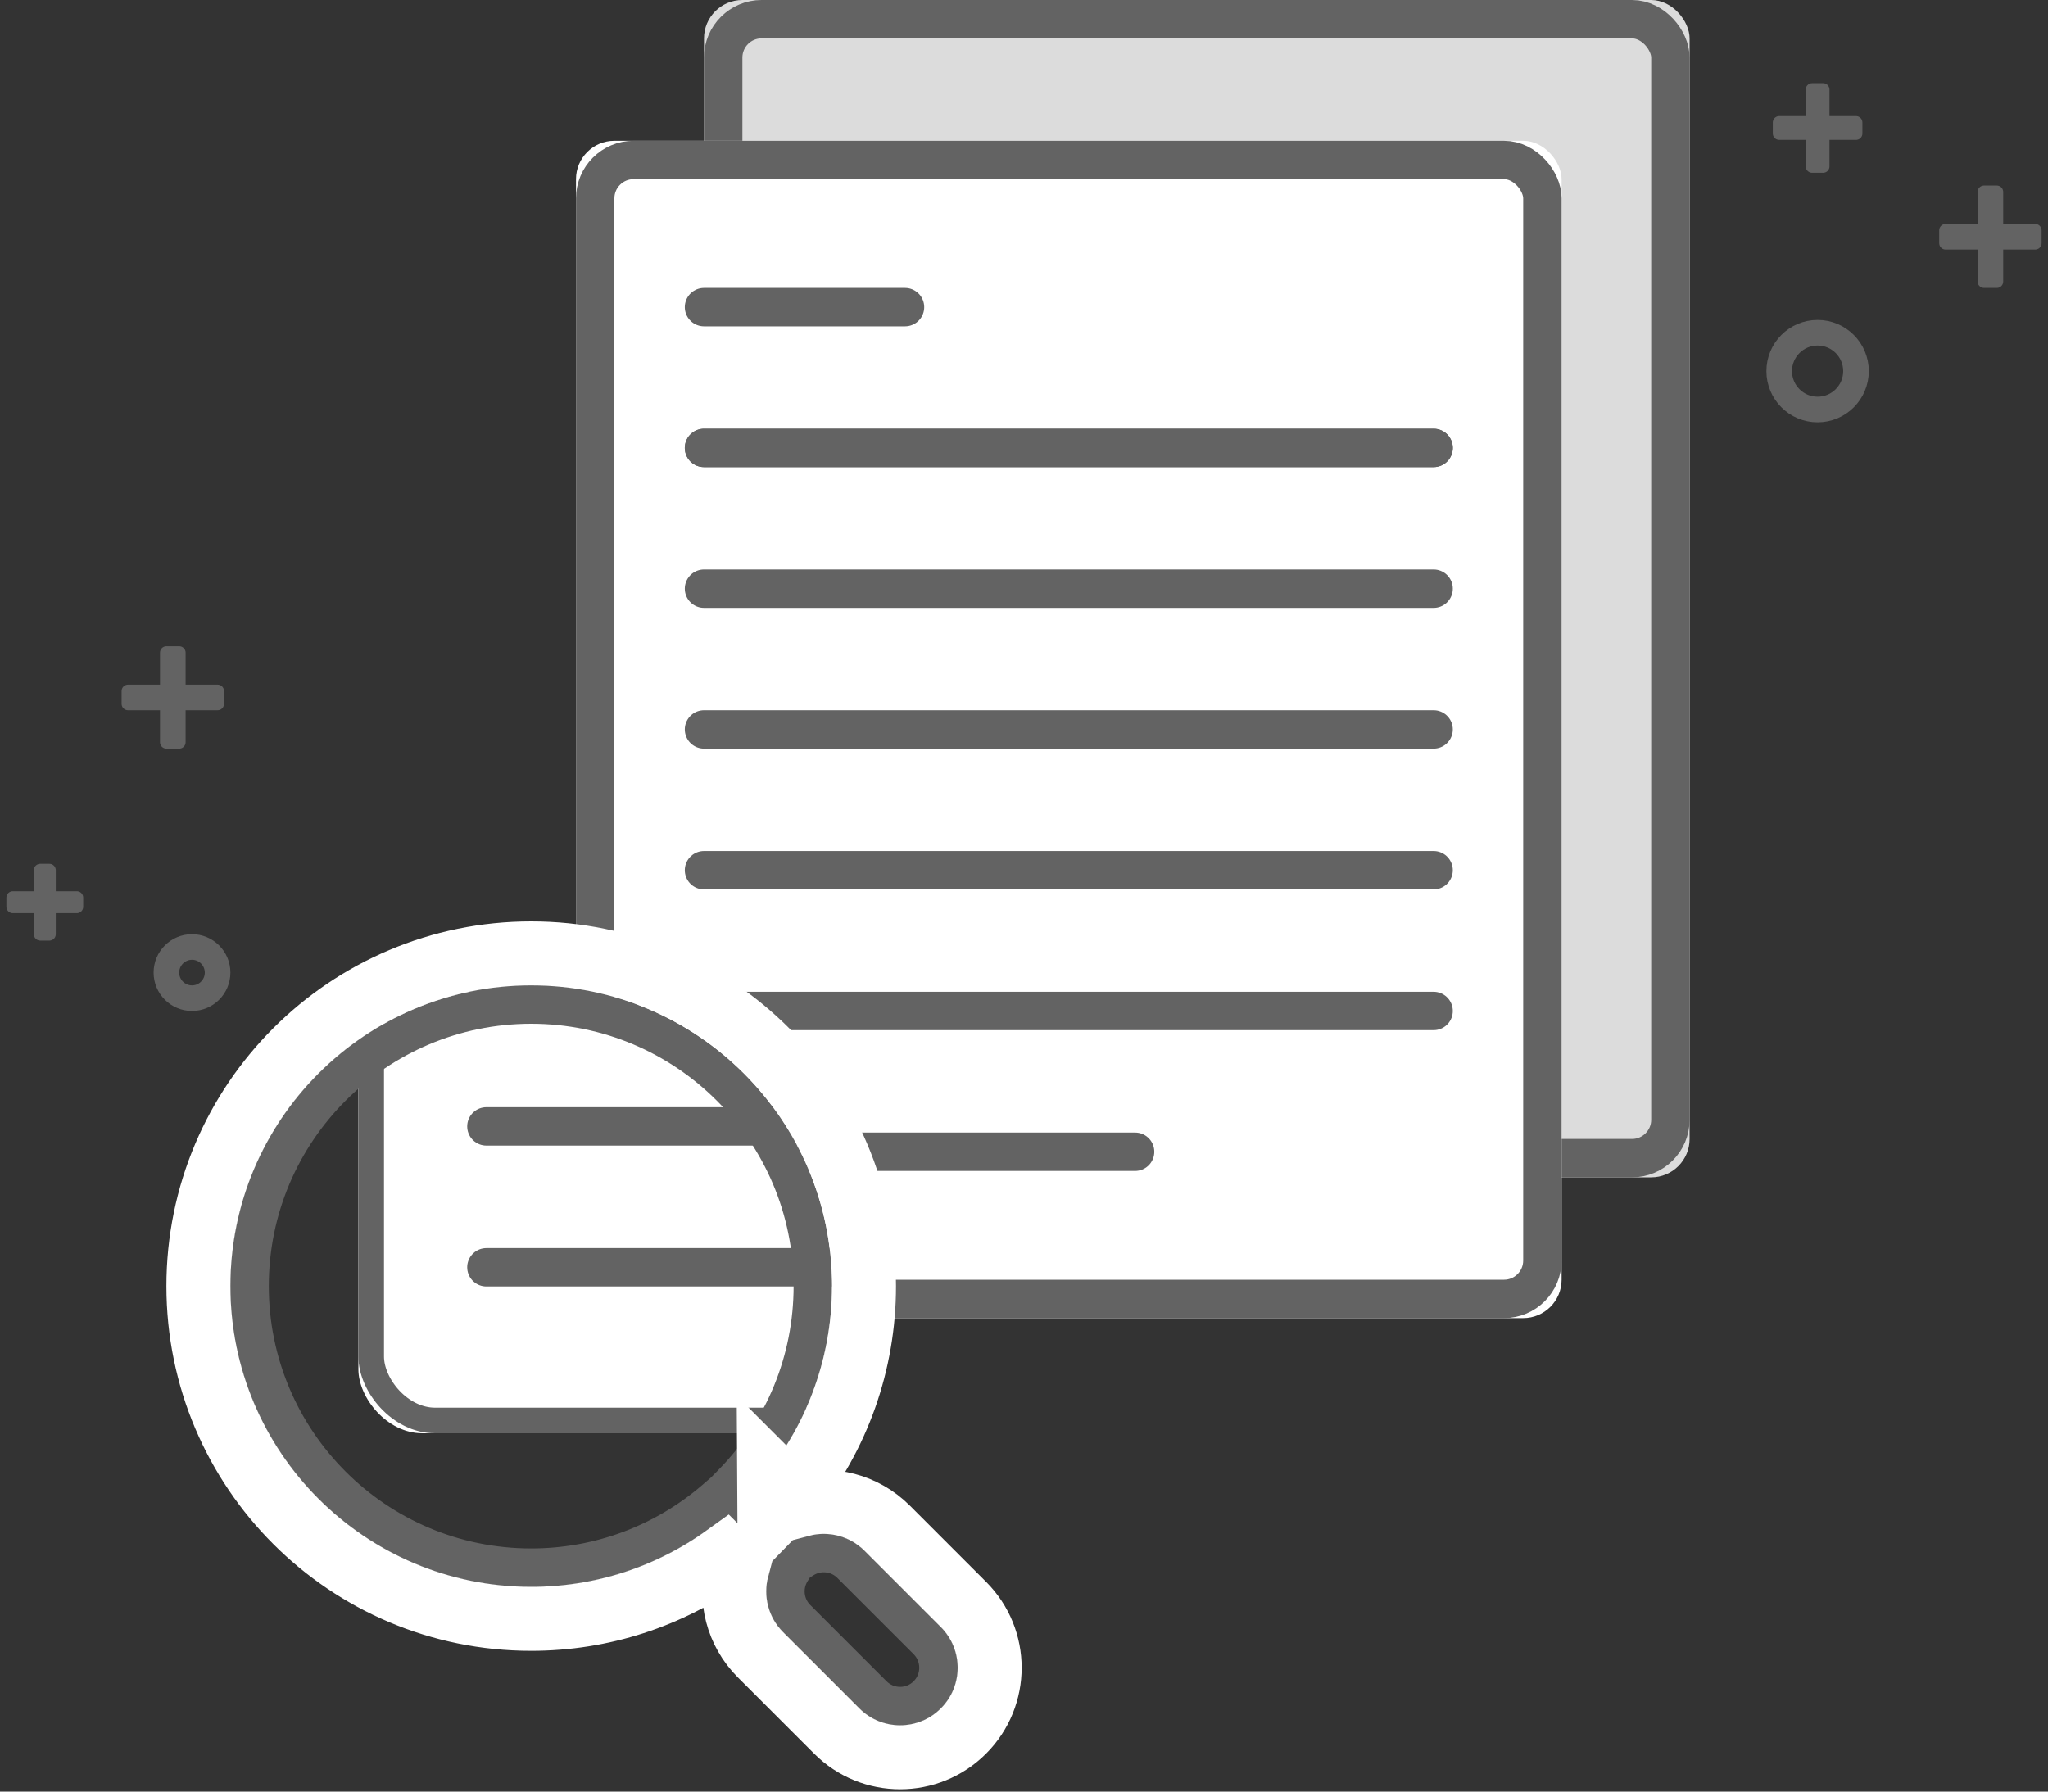 <?xml version="1.0" encoding="UTF-8"?>
<svg width="160px" height="140px" viewBox="0 0 160 140" version="1.1" xmlns="http://www.w3.org/2000/svg" xmlns:xlink="http://www.w3.org/1999/xlink">
    <rect x="0" y="0" width="160" height="140" fill="#333333" stroke="none"/>
    <!-- Generator: Sketch 46.2 (44496) - http://www.bohemiancoding.com/sketch -->
    <title>Group 9</title>
    <desc>Created with Sketch.</desc>
    <defs>
        <rect id="path-1" x="0" y="0" width="77" height="92" rx="3"></rect>
        <rect id="path-2" x="0" y="0" width="77" height="92" rx="3"></rect>
        <path d="M38.866,41.28 L42.551,44.965 C41.457,46.702 41.666,49.025 43.179,50.538 L49.142,56.5 C50.897,58.256 53.744,58.256 55.5,56.5 C57.256,54.744 57.256,51.897 55.5,50.142 L49.538,44.179 C48.025,42.666 45.702,42.457 43.965,43.551 L40.323,39.909 C44.454,35.673 47,29.884 47,23.5 C47,10.521 36.479,0 23.5,0 C10.521,0 0,10.521 0,23.5 C0,36.479 10.521,47 23.5,47 C29.375,47 34.746,44.844 38.866,41.28 Z" id="path-3"></path>
        <rect id="path-5" x="0" y="0" width="77" height="92" rx="5"></rect>
        <path d="M38.866,41.28 L42.551,44.965 C41.457,46.702 41.666,49.025 43.179,50.538 L49.142,56.5 C50.897,58.256 53.744,58.256 55.5,56.5 C57.256,54.744 57.256,51.897 55.5,50.142 L49.538,44.179 C48.025,42.666 45.702,42.457 43.965,43.551 L40.323,39.909 C44.454,35.673 47,29.884 47,23.5 C47,10.521 36.479,0 23.5,0 C10.521,0 0,10.521 0,23.5 C0,36.479 10.521,47 23.5,47 C29.375,47 34.746,44.844 38.866,41.28 Z" id="path-6"></path>
        <path d="M38.866,41.28 L42.551,44.965 C41.457,46.702 41.666,49.025 43.179,50.538 L49.142,56.5 C50.897,58.256 53.744,58.256 55.5,56.5 C57.256,54.744 57.256,51.897 55.5,50.142 L49.538,44.179 C48.025,42.666 45.702,42.457 43.965,43.551 L40.323,39.909 C44.454,35.673 47,29.884 47,23.5 C47,10.521 36.479,0 23.5,0 C10.521,0 0,10.521 0,23.5 C0,36.479 10.521,47 23.5,47 C29.375,47 34.746,44.844 38.866,41.28 Z" id="path-8"></path>
    </defs>
    <g id="Page-1" stroke="none" stroke-width="1" fill="none" fill-rule="evenodd">
        <g id="Group-9" transform="translate(1, 0)">
            <g id="Group-5" transform="translate(17, 0)">
                <g id="Group-3-Copy" transform="translate(37, 0)">
                    <g id="Combined-Shape-Copy-3">
                        <use fill="#DCDCDC" fill-rule="evenodd" xlink:href="#path-1"></use>
                        <rect stroke="#636363" stroke-width="3" x="1.5" y="1.5" width="74" height="89" rx="3"></rect>
                    </g>
                </g>
                <g id="Group-3" transform="translate(27, 11)">
                    <g id="Combined-Shape-Copy-3">
                        <use fill="#FFFFFF" fill-rule="evenodd" xlink:href="#path-2"></use>
                        <rect stroke="#636363" stroke-width="3" x="1.5" y="1.5" width="74" height="89" rx="3"></rect>
                    </g>
                    <g id="Group-Copy-2" transform="translate(10, 12)" stroke="#636363" stroke-width="3" fill="#F5F5F5" stroke-linecap="round" stroke-linejoin="round">
                        <path d="M0,67 L33.679,67" id="Path-2-Copy-8"></path>
                        <path d="M0,56 L57,56" id="Path-2-Copy-9"></path>
                        <path d="M0,45 L57,45" id="Path-2-Copy-10"></path>
                        <path d="M0,34 L57,34" id="Path-2-Copy-11"></path>
                        <path d="M0,23 L57,23" id="Path-2-Copy-12"></path>
                        <path d="M0,12 L57,12" id="Path-2-Copy-13"></path>
                        <path d="M0,12 L57,12" id="Path-2-Copy-16"></path>
                        <path d="M0,1 L15.704,1" id="Path-2-Copy-17"></path>
                    </g>
                </g>
                <g id="Group-4" transform="translate(0, 77)">
                    <mask id="mask-4" fill="white">
                        <use xlink:href="#path-3"></use>
                    </mask>
                    <g id="Combined-Shape-Copy-4">
                        <use fill-opacity="0" fill="#D8D8D8" fill-rule="evenodd" xlink:href="#path-3"></use>
                        <path stroke="#979797" stroke-width="2" d="M38.212,40.524 C34.153,44.036 28.98,46 23.5,46 C11.074,46 1,35.926 1,23.5 C1,11.074 11.074,1 23.5,1 C35.926,1 46,11.074 46,23.5 C46,29.452 43.68,35.035 39.607,39.21 L38.917,39.917 L43.823,44.823 L44.498,44.397 C45.867,43.535 47.67,43.726 48.831,44.886 L54.793,50.849 C56.158,52.214 56.158,54.428 54.793,55.793 C53.428,57.158 51.214,57.158 49.849,55.793 L43.886,49.831 C42.726,48.67 42.535,46.867 43.397,45.498 L43.823,44.823 L38.916,39.916 L38.212,40.524 Z"></path>
                    </g>
                    <g id="Group-3-Copy-2" mask="url(#mask-4)">
                        <g transform="translate(10, -57)">
                            <g id="Combined-Shape-Copy-3">
                                <use fill="#FFFFFF" fill-rule="evenodd" xlink:href="#path-5"></use>
                                <rect stroke="#636363" stroke-width="2" x="1" y="1" width="75" height="90" rx="5"></rect>
                            </g>
                            <g id="Group-Copy-2" stroke-width="1" fill-rule="evenodd" transform="translate(10, 12)" stroke-linecap="round" stroke-linejoin="round">
                                <path d="M0,67.029 L35.583,67.029" id="Path-2-Copy-8" stroke="#636363" stroke-width="3" fill="#F5F5F5"></path>
                                <path d="M0,56.019 L61,56.019" id="Path-2-Copy-9" stroke="#636363" stroke-width="3" fill="#F5F5F5"></path>
                                <path d="M0,45.01 L61,45.01" id="Path-2-Copy-10" stroke="#636363" stroke-width="3" fill="#F5F5F5"></path>
                                <path d="M0,34 L61,34" id="Path-2-Copy-11" stroke="#636363" stroke-width="3" fill="#F5F5F5"></path>
                                <path d="M0,22.99 L61,22.99" id="Path-2-Copy-12" stroke="#636363" stroke-width="3" fill="#F5F5F5"></path>
                                <path d="M0,11.981 L61,11.981" id="Path-2-Copy-13" stroke="#636363" stroke-width="3" fill="#F5F5F5"></path>
                                <path d="M0,11.981 L61,11.981" id="Path-2-Copy-16" stroke="#636363" stroke-width="3" fill="#F5F5F5"></path>
                                <path d="M0,0.971 L17.297,0.971" id="Path-2-Copy-17" stroke="#636363" stroke-width="3" fill="#F5F5F5"></path>
                            </g>
                        </g>
                    </g>
                    <mask id="mask-7" fill="white">
                        <use xlink:href="#path-6"></use>
                    </mask>
                    <g id="Combined-Shape-Copy-4">
                        <use fill-opacity="0" fill="#D8D8D8" fill-rule="evenodd" xlink:href="#path-6"></use>
                        <path stroke="#636363" stroke-width="3" d="M44.185,45.185 L43.82,45.765 C43.082,46.937 43.246,48.483 44.24,49.477 L50.202,55.439 C51.372,56.609 53.269,56.609 54.439,55.439 C55.609,54.269 55.609,52.372 54.439,51.202 L48.477,45.24 C47.483,44.246 45.937,44.082 44.765,44.82 L44.185,45.185 Z M38.594,39.533 L39.249,38.861 C43.232,34.778 45.5,29.32 45.5,23.5 C45.5,11.35 35.65,1.5 23.5,1.5 C11.35,1.5 1.5,11.35 1.5,23.5 C1.5,35.65 11.35,45.5 23.5,45.5 C28.858,45.5 33.916,43.579 37.885,40.146 L38.594,39.533 Z M38.594,39.533 L38.94,39.233 L44.458,44.751 L44.185,45.185 L43.751,45.458 L38.215,39.922 L38.594,39.533 Z"></path>
                    </g>
                    <mask id="mask-9" fill="white">
                        <use xlink:href="#path-8"></use>
                    </mask>
                    <g id="Combined-Shape-Copy-4">
                        <use fill-opacity="0" fill="#D8D8D8" fill-rule="evenodd" xlink:href="#path-8"></use>
                        <path stroke="#FFFFFF" stroke-width="5" d="M43.754,39.804 C43.238,40.444 42.691,41.062 42.112,41.654 L42.091,38.141 L43.754,39.804 Z M38.669,44.619 C34.299,47.764 29.031,49.5 23.5,49.5 C9.141,49.5 -2.5,37.859 -2.5,23.5 C-2.5,9.141 9.141,-2.5 23.5,-2.5 C37.859,-2.5 49.5,9.141 49.5,23.5 C49.5,29.529 47.436,35.238 43.754,39.804 L44.549,40.599 C46.904,39.969 49.495,40.601 51.305,42.411 L57.268,48.374 C60,51.106 60,55.536 57.268,58.268 C54.536,61 50.106,61 47.374,58.268 L41.411,52.305 C39.601,50.495 38.969,47.904 39.599,45.549 L38.669,44.619 Z"></path>
                    </g>
                </g>
            </g>
            <polygon id="Shape-Copy-2" stroke="#636363" fill="#636363" fill-rule="nonzero" stroke-linecap="round" stroke-linejoin="round" points="158 19 155 19 155 22 154 22 154 19 151 19 151 18 154 18 154 15 155 15 155 18 158 18"></polygon>
            <polygon id="Shape-Copy-5" stroke="#636363" fill="#636363" fill-rule="nonzero" stroke-linecap="round" stroke-linejoin="round" points="16 55 13 55 13 58 12 58 12 55 9 55 9 54 12 54 12 51 13 51 13 54 16 54"></polygon>
            <polygon id="Shape-Copy-6" stroke="#636363" fill="#636363" fill-rule="nonzero" stroke-linecap="round" stroke-linejoin="round" points="5 70.857 2.857 70.857 2.857 73 2.143 73 2.143 70.857 0 70.857 0 70.143 2.143 70.143 2.143 68 2.857 68 2.857 70.143 5 70.143"></polygon>
            <polygon id="Shape-Copy-4" stroke="#636363" fill="#636363" fill-rule="nonzero" stroke-linecap="round" stroke-linejoin="round" points="144 10.429 141.429 10.429 141.429 13 140.571 13 140.571 10.429 138 10.429 138 9.571 140.571 9.571 140.571 7 141.429 7 141.429 9.571 144 9.571"></polygon>
            <circle id="Oval-2" stroke="#636363" stroke-width="2" fill-opacity="0" fill="#D8D8D8" cx="141" cy="29" r="3"></circle>
            <circle id="Oval-2-Copy-3" stroke="#636363" stroke-width="2" fill-opacity="0" fill="#D8D8D8" cx="14" cy="76" r="2"></circle>
        </g>
    </g>
</svg>